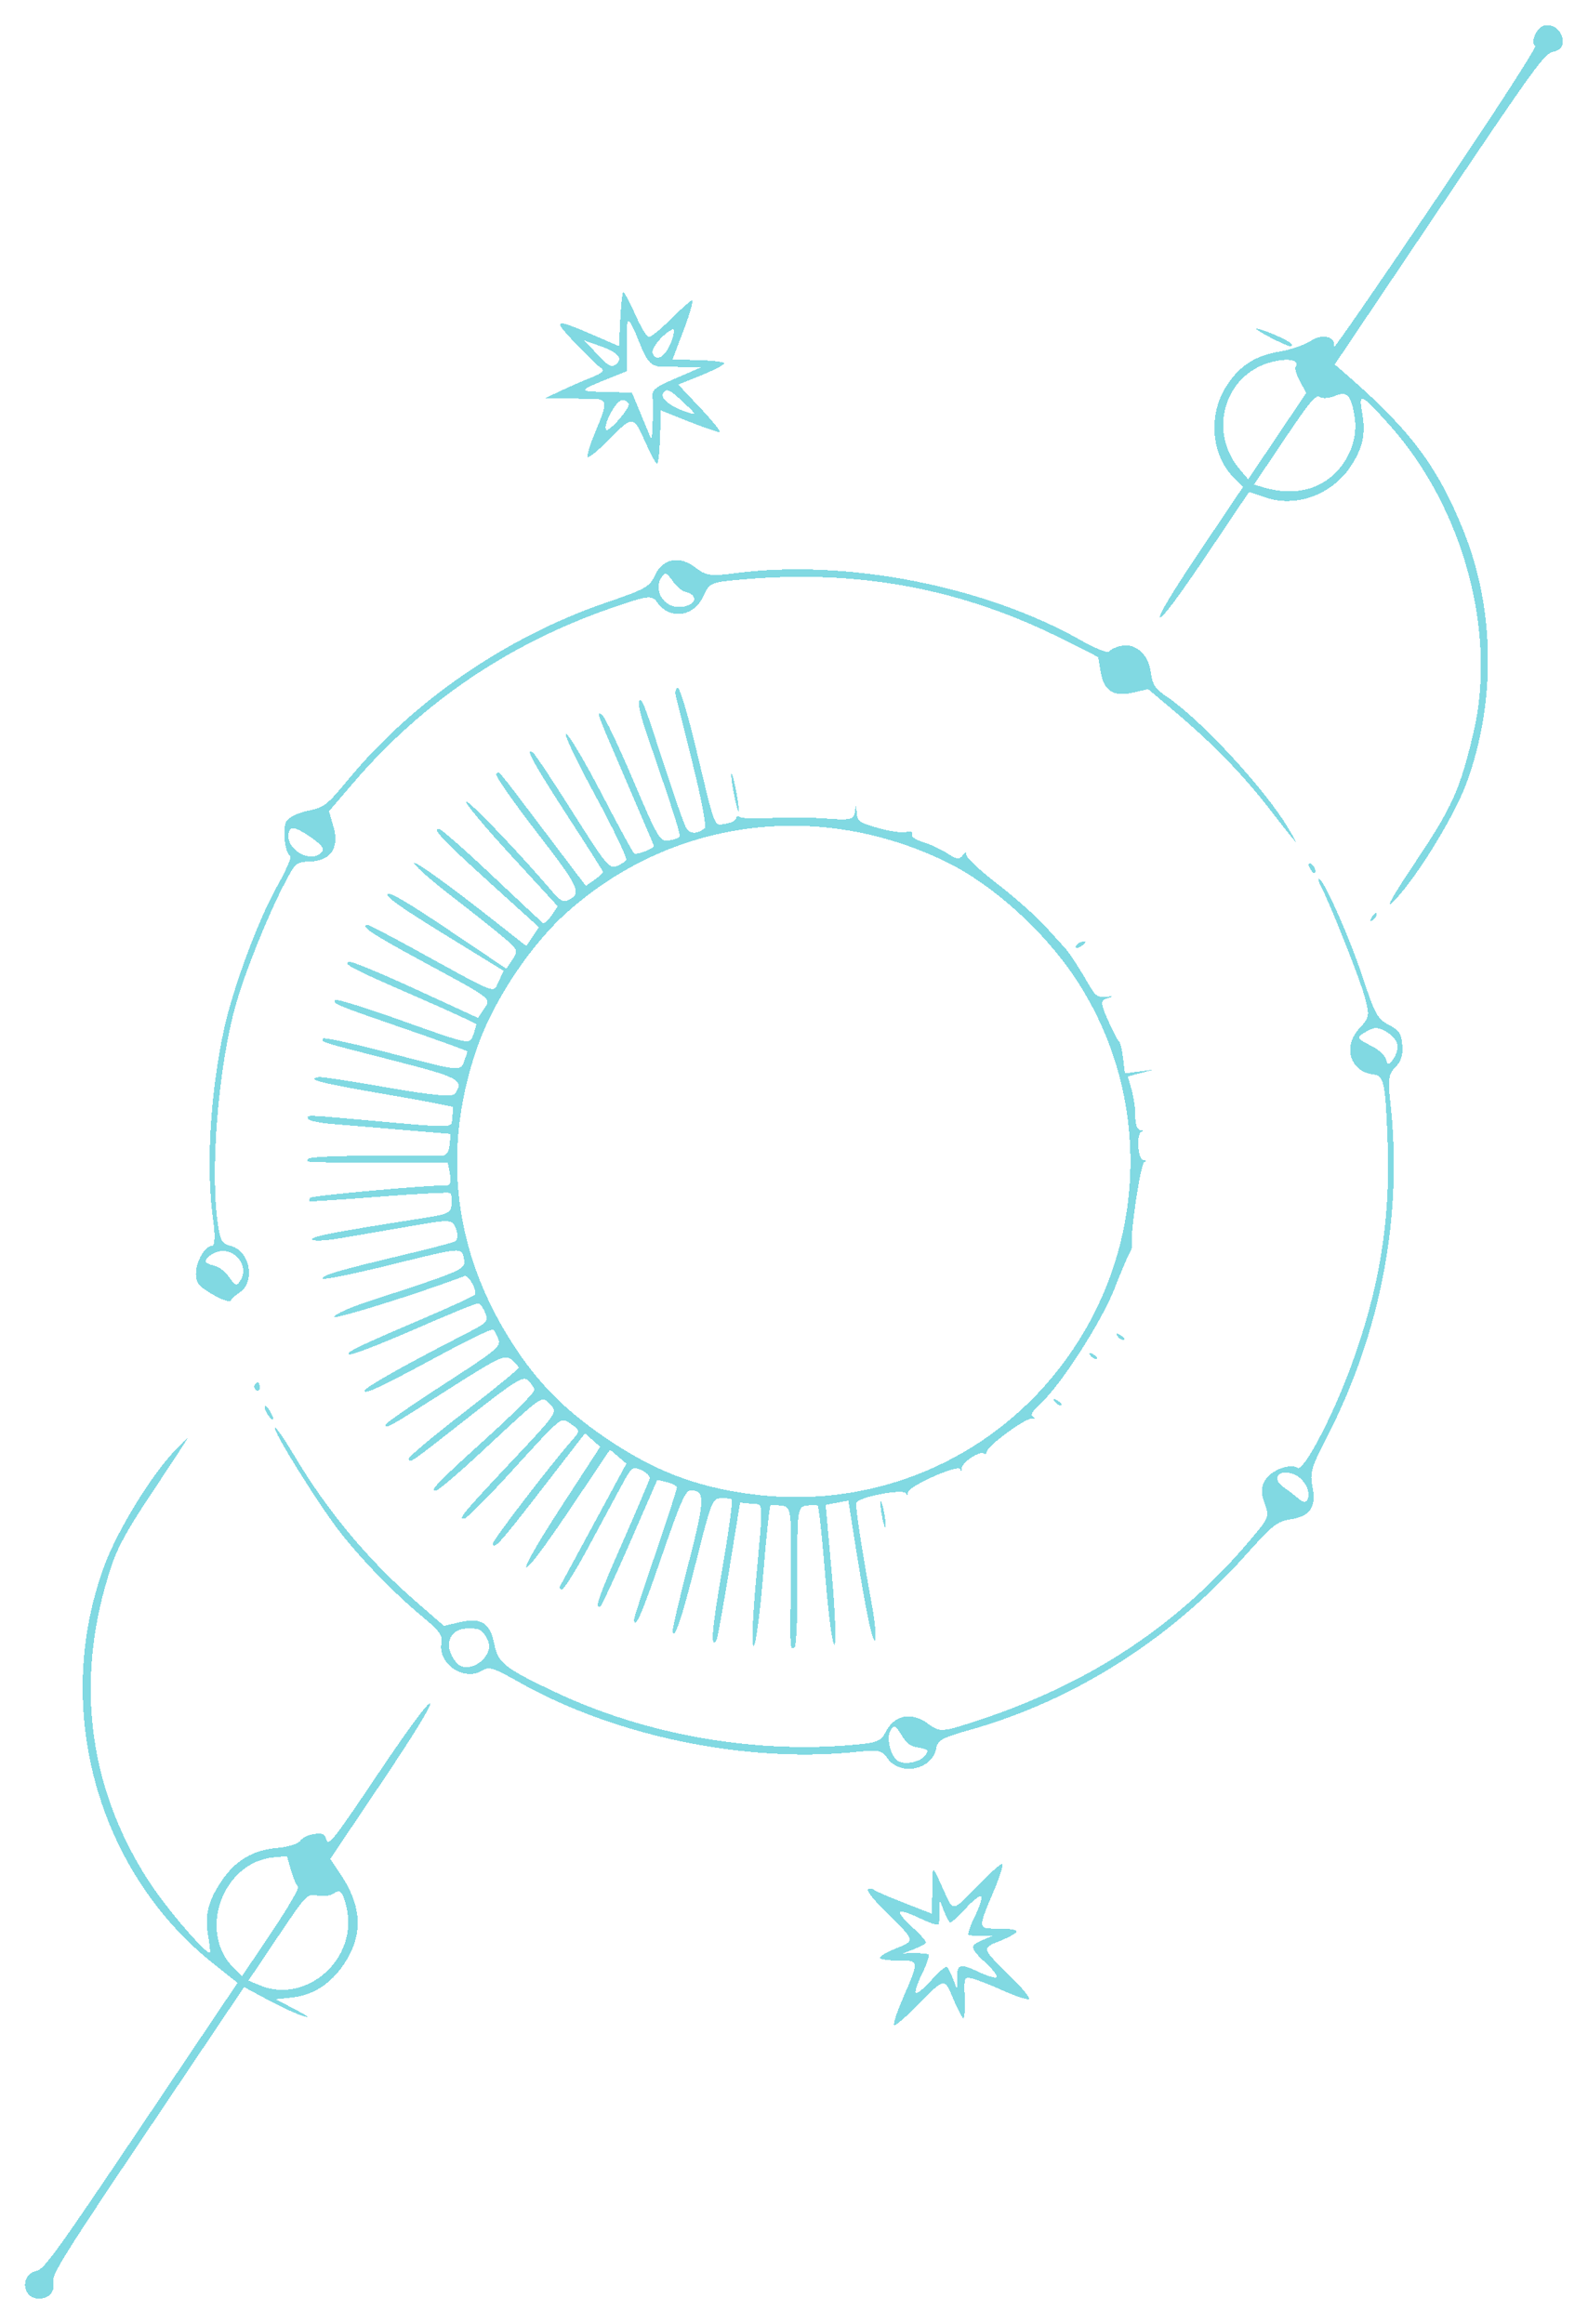 <svg width="669" height="979" viewBox="0 0 669 979" fill="none" xmlns="http://www.w3.org/2000/svg">
<g filter="url(#filter0_d_26_4285)">
<path fill-rule="evenodd" clip-rule="evenodd" d="M650.516 0.36C647.288 1.304 644.587 7.406 646.752 8.861C647.521 9.378 630.969 34.989 604.785 73.796C581.004 109.041 561.751 136.906 562.002 135.718C562.91 131.408 557.212 129.884 552.266 133.115C549.608 134.852 543.73 136.889 539.205 137.642C528.966 139.344 522.589 143.366 517.038 151.624C508.843 163.814 510.076 181.04 519.851 190.88L523.653 194.707L505.511 221.692C494.025 238.777 487.869 249.013 488.731 249.593C489.592 250.172 496.723 240.645 508.159 223.634L526.225 196.762L533.052 199.102C545.804 203.474 560.923 198.074 568.819 186.328C574.115 178.452 575.449 172.366 573.845 163.394C572.29 154.69 573.393 155.193 585.456 168.695C616.451 203.387 630.724 255.894 620.705 298.369C615.095 322.15 611.813 329.478 596.563 352.256C587.373 365.981 583.663 372.385 586.288 369.991C594.928 362.108 612.238 334.453 617.643 319.895C630.178 286.134 629.901 246.878 616.896 214.019C606.13 186.814 594.553 171.163 568.236 148.239L562.315 143.079L606.23 77.758C646.36 18.066 650.493 12.352 654.192 11.438C657.257 10.681 658.264 9.645 658.342 7.172C658.474 2.841 654.339 -0.761 650.516 0.36ZM537.253 130.705C533.567 129.09 530.007 127.876 529.34 128.006C528.026 128.261 542.129 135.566 543.601 135.39C545.774 135.133 543.459 133.422 537.253 130.705ZM562.485 156.29C560.023 157.323 557.104 157.561 555.999 156.818C554.32 155.689 551.864 158.625 541.148 174.565L528.306 193.666L532.003 194.783C546.352 199.119 558.823 195.317 566.185 184.366C570.115 178.521 571.72 171.582 570.661 165.015C569.215 156.049 567.477 154.192 562.485 156.29ZM535.613 142.085C515.868 147.275 508.77 171.266 522.256 187.229L525.835 191.462L538.07 173.263L550.306 155.062L547.638 150.211C546.17 147.543 545.37 144.763 545.859 144.036C547.751 141.221 542.619 140.243 535.613 142.085ZM291.417 116.085C290.517 116.494 286.45 120.153 282.377 124.218C278.304 128.283 274.241 131.58 273.35 131.544C272.456 131.509 269.794 127.049 267.432 121.63C265.071 116.212 262.838 112.231 262.471 112.783C262.101 113.335 261.566 118.644 261.281 124.582L260.761 135.378L250.561 130.966C233.503 123.585 232.66 123.848 241.907 133.659C246.472 138.502 251.159 143.104 252.322 143.885C255.042 145.714 254.43 146.497 248.442 148.859C245.743 149.923 240.42 152.247 236.612 154.024L229.69 157.256L235.488 157.387C238.675 157.459 244.353 157.523 248.103 157.528C256.21 157.542 256.343 158.259 250.705 171.772C248.479 177.109 247.088 181.766 247.615 182.12C248.141 182.475 251.899 179.394 255.964 175.276C266.637 164.463 266.83 164.466 271.746 175.546C274.093 180.837 276.397 185.092 276.867 185C277.335 184.909 277.88 179.802 278.075 173.652L278.429 162.47L290.253 167.152C296.754 169.727 302.6 171.731 303.241 171.607C303.884 171.483 300.209 166.923 295.076 161.475L285.744 151.569L295.511 147.62C300.884 145.45 305.184 143.188 305.066 142.596C304.95 142.004 300.009 141.402 294.086 141.26L283.321 141.002L288.186 128.172C290.862 121.118 292.316 115.679 291.417 116.085ZM283.342 128.271C279.294 130.18 274.06 136.499 274.934 138.423C276.648 142.195 280.423 139.829 282.801 133.49C284.046 130.174 284.29 127.826 283.342 128.271ZM472.018 261.677C469.861 262.21 467.676 263.27 467.162 264.034C466.649 264.798 461.234 262.6 455.127 259.149C414.658 236.279 355.869 224.904 309.699 231.013C299.556 232.356 297.345 232.051 293.094 228.725C286.277 223.393 279.209 224.745 275.868 232.02C273.725 236.683 271.682 237.832 256.029 243.162C213.618 257.607 174.159 284.634 146.466 318.205C137.859 328.642 136.397 329.772 129.864 331.042C125.923 331.809 121.829 333.733 120.763 335.319C118.847 338.168 119.89 348.593 122.25 350.18C122.923 350.632 120.425 356.387 116.7 362.969C108.88 376.789 98.164 405.659 94.376 423.11C88.512 450.129 86.708 481.762 89.793 503.387C90.695 509.708 90.525 514.404 89.395 514.358C86.405 514.24 82.447 521.086 82.55 526.196C82.629 530.03 83.71 531.356 89.581 534.81C93.395 537.055 96.84 538.222 97.235 537.403C97.628 536.583 99.214 535.106 100.757 534.119C107.863 529.577 105.348 516.318 96.998 514.302C93.628 513.49 92.809 512.085 91.809 505.404C88.435 482.862 91.937 439.267 99.216 413.235C103.11 399.307 112.796 375.185 120.006 361.465C124.492 352.925 124.76 352.703 130.858 352.438C139.433 352.064 143.024 346.612 140.486 337.811L138.604 331.279L149.027 319.127C178.064 285.274 214.589 260.566 257.614 245.667C272.948 240.358 274.615 240.149 276.811 243.245C282.179 250.82 292.248 249.505 296.32 240.696C298.981 234.94 299.232 234.833 313.182 233.618C361.877 229.369 405.469 237.551 447.881 258.901L462.651 266.334L463.697 272.572C465.042 280.581 469.094 283.208 477.216 281.339L483.703 279.847L494.902 289.288C510.751 302.648 523.436 315.667 534.496 329.928C547.696 346.943 547.982 347.232 542.452 337.979C532.83 321.88 505.724 292.567 491.786 283.191C486.644 279.732 485.484 277.973 484.778 272.564C483.792 265.003 478.126 260.169 472.018 261.677ZM264.183 126.724C264.101 128.025 264.051 132.871 264.073 137.493L264.112 145.897L256.314 149.034C243.463 154.204 243.419 154.399 255.032 154.678L266.212 154.946L270.389 164.994L274.567 175.042L274.94 167.685C275.144 163.638 275.134 158.751 274.916 156.824C274.569 153.764 275.832 152.753 284.938 148.811L295.355 144.3L289.646 144.18C286.505 144.113 282.174 144.069 280.021 144.081C274.375 144.115 272.82 142.599 269.241 133.575C265.788 124.866 264.416 123.009 264.183 126.724ZM253.225 135.493L246.13 132.963L251.636 138.821C256.202 143.677 257.497 144.429 259.219 143.223C262.706 140.777 260.666 138.148 253.225 135.493ZM279.412 155.198C277.942 157.386 282.479 160.945 289.766 163.318C293.451 164.52 293.382 164.223 288.992 160.06C282.067 153.49 280.944 152.92 279.412 155.198ZM262.197 158.081C259.754 157.984 254.159 168.054 255.283 170.526C256.049 172.212 265.24 161.872 264.839 159.776C264.67 158.894 263.481 158.132 262.197 158.081ZM551.286 353.537C551.089 353.83 551.633 355.073 552.496 356.3C553.397 357.578 554.096 357.717 554.136 356.628C554.205 354.799 552.026 352.437 551.286 353.537ZM577.983 375.802C576.985 377.428 577.092 377.967 578.253 377.177C579.306 376.461 580.045 375.256 579.896 374.502C579.747 373.747 578.887 374.332 577.983 375.802ZM556.242 362.337C560.467 370.553 572.562 400.982 574.786 408.99C577.101 417.325 576.986 418.107 572.76 422.635C565.46 430.456 568.791 441.143 578.85 442.169C583.053 442.598 583.739 446.132 584.616 471.934C585.719 504.303 581.01 532.735 569.219 564.916C561.401 586.252 549.13 609.567 546.611 607.873C543.647 605.881 535.949 608.625 533.254 612.634C531.282 615.567 531.121 618.282 532.665 622.589C534.762 628.435 534.702 628.616 527.955 636.731C497.556 673.293 459.97 698.448 412.309 714.127C396.533 719.318 396.051 719.347 390.737 715.459C383.935 710.484 376.803 711.95 373.133 719.08C370.989 723.245 369.431 723.778 356.562 724.765C315.285 727.926 270.904 719.789 233.823 702.261C212.61 692.234 209.796 690.007 208.216 681.999C206.492 673.264 202.678 670.799 193.983 672.801L187.019 674.404L174.828 663.803C154.907 646.482 137.77 625.865 123.847 602.472C119.973 595.964 116.37 590.725 115.838 590.828C114.149 591.155 134.603 623.984 143.495 635.217C153.285 647.583 166.017 660.62 178.193 670.744C185.265 676.624 186.502 678.384 185.944 681.771C184.495 690.56 195.66 697.923 203.229 693.168C205.965 691.447 208.086 692.118 218.418 697.972C259.007 720.962 314.655 732.43 361.396 727.435C370.03 726.513 371.516 726.84 373.886 730.185C379.321 737.854 392.88 735.013 394.459 725.875C395.03 722.583 397.083 721.466 408.467 718.267C452.274 705.95 492.836 680.306 524.479 644.923C536.167 631.854 537.941 630.439 543.814 629.504C552.009 628.196 554.6 624.33 552.936 615.895C551.762 609.946 552.415 607.684 558.976 594.972C581.789 550.772 591.125 501.3 585.683 453.455C584.652 444.39 585.028 441.865 587.825 439.093C590.268 436.67 591.093 434.088 590.77 429.858C590.397 424.938 589.47 423.545 585.074 421.279C580.422 418.881 579.191 416.654 574.275 401.75C568.783 385.104 558.36 361.405 555.836 359.823C555.117 359.373 555.3 360.503 556.242 362.337ZM578.433 422.762C577.081 423.209 574.942 424.338 573.679 425.273C571.728 426.717 572.256 427.404 577.197 429.846C580.766 431.609 583.364 433.909 583.923 435.801C584.693 438.407 585.178 438.374 587.046 435.594C588.262 433.786 589.015 431.079 588.719 429.578C588.014 426.005 581.561 421.728 578.433 422.762ZM278.738 232.645C275.032 238.159 279.696 245.693 286.547 245.258C293.204 244.835 294.682 240.24 288.613 238.842C287.297 238.539 284.914 236.458 283.321 234.218C280.784 230.658 280.208 230.459 278.738 232.645ZM405.521 349.886C404.315 351.648 402.776 351.49 399.469 349.267C397.031 347.628 392.485 345.461 389.367 344.451C385.457 343.184 383.848 342.069 384.182 340.861C384.473 339.805 383.518 339.466 381.787 340.01C380.204 340.507 374.948 339.772 370.108 338.377C361.658 335.942 361.292 335.686 360.955 331.954C360.617 328.226 360.584 328.213 360.135 331.659C359.722 334.82 358.265 335.143 348.013 334.352C341.604 333.858 331.209 333.762 324.912 334.136C318.616 334.51 312.718 334.316 311.806 333.703C310.894 333.09 310.12 333.338 310.085 334.254C310.052 335.171 308.077 336.2 305.7 336.54C300.59 337.273 301.675 340.075 292.879 303.445C289.653 290.006 286.33 279.143 285.494 279.304C284.658 279.468 284.307 281.01 284.715 282.735C285.123 284.458 288.347 297.445 291.881 311.592C295.415 325.741 297.682 337.808 296.916 338.409C293.513 341.081 290.469 340.934 288.92 338.022C288.055 336.397 283.91 324.499 279.708 311.582C270.921 284.572 270.402 283.268 269.185 285.077C268.689 285.816 270.007 291.461 272.114 297.627C284.517 333.908 286.822 341.169 286.223 342.06C285.858 342.603 283.808 343.298 281.666 343.605C278.031 344.126 277.031 342.423 266.696 318.095C260.603 303.757 254.755 291.435 253.699 290.716C251.026 288.891 250.897 288.534 263.746 318.343C270.09 333.063 275.36 345.41 275.457 345.781C275.746 346.889 268.329 349.816 267.184 349.046C266.604 348.657 260.449 337.386 253.505 324.002C246.562 310.619 239.813 299.213 238.506 298.658C237.2 298.101 242.569 309.508 250.438 324.007C258.308 338.504 264.323 351.019 263.808 351.822C263.291 352.622 261.404 353.803 259.614 354.443C256.634 355.512 255.074 353.575 241.192 331.594C232.85 318.384 225.346 307.119 224.517 306.562C220.927 304.148 224.758 311.186 238.904 332.986C247.169 345.72 253.99 356.449 254.065 356.826C254.14 357.204 252.537 358.689 250.504 360.123L246.808 362.733L228.753 338.875C208.446 312.038 210.166 314.062 209.054 315.717C208.594 316.401 216.303 327.426 226.188 340.214C244.357 363.721 245.399 366.076 238.894 368.916C237.22 369.647 235.702 368.678 232.345 364.738C218.94 348.995 197.513 326.638 196.338 327.168C195.589 327.506 203.971 337.569 214.964 349.532L234.952 371.281L232.337 375.171C230.898 377.31 229.274 378.736 228.724 378.339C228.175 377.942 218.477 368.883 207.173 358.208C195.868 347.532 185.838 338.741 184.884 338.669C181.794 338.443 186.718 343.63 207.066 362.041L227.038 380.113L224.369 384.081L221.701 388.05L211.045 379.644C188.25 361.662 172.82 350.59 174.709 353.572C175.764 355.237 182.786 361.33 190.315 367.111C197.843 372.893 207.274 380.364 211.275 383.712C218.261 389.56 218.445 389.953 215.927 393.698L213.307 397.596L188.802 381.122C171.392 369.417 163.998 365.095 163.259 366.193C162.497 367.327 168.873 371.834 187.208 383.126L212.197 398.512L210.057 402.992C207.62 408.089 210.761 409.306 173.686 388.905C163.767 383.447 155.235 379.048 154.726 379.13C151.652 379.624 156.795 383.047 177.3 394.154C208.168 410.873 206.973 409.957 203.903 414.525L201.353 418.317L174.893 406.14C160.341 399.442 147.756 394.27 146.925 394.644C144.58 395.703 147.892 397.421 175.092 409.255C189.048 415.328 200.53 420.608 200.607 420.991C200.682 421.373 200.097 423.481 199.308 425.675C197.882 429.639 197.694 429.602 169.889 419.693C154.497 414.209 141.595 410.178 141.218 410.738C140.143 412.338 141.391 412.857 169.929 422.689C184.746 427.792 196.88 432.179 196.894 432.439C196.907 432.696 196.246 434.714 195.422 436.922C193.957 440.856 193.35 440.785 165.425 433.441C149.75 429.32 136.601 426.427 136.206 427.014C135.185 428.533 133.938 428.139 164.917 436.076C193.703 443.451 195.546 444.428 191.708 450.261C190.736 451.735 181.746 450.915 163.334 447.672C148.51 445.06 135.453 443.071 134.317 443.252C128.689 444.144 135.196 445.832 161.794 450.375C177.776 453.104 190.877 455.599 190.907 455.919C190.937 456.239 190.76 458.298 190.513 460.494C190.017 464.933 192.986 464.887 150.842 461.108C128.47 459.102 129.414 459.113 129.757 460.852C129.899 461.575 134.509 462.545 140.003 463.006C145.496 463.467 158.965 464.599 169.934 465.521L189.879 467.198L189.441 471.582C189.175 474.257 188.208 476.083 186.961 476.271C185.837 476.437 172.739 476.501 157.851 476.408C142.965 476.318 130.36 476.873 129.842 477.643C128.725 479.305 126.772 479.208 161.215 479.184L188.602 479.166L189.553 484.008C190.171 487.164 189.765 488.848 188.384 488.841C179.373 488.799 131.257 493.18 130.639 494.1C130.209 494.739 130.065 495.403 130.321 495.575C130.575 495.746 143.795 494.876 159.698 493.64C175.601 492.404 189.078 491.707 189.647 492.089C190.218 492.473 190.501 494.597 190.282 496.811C189.921 500.423 188.768 501.012 179.099 502.522C141.038 508.466 131.256 510.339 131.514 511.636C131.671 512.44 137.05 512.204 143.465 511.111C149.881 510.019 163.118 507.744 172.883 506.056C190.196 503.064 190.674 503.094 192.139 507.259C192.965 509.608 192.774 511.959 191.714 512.484C190.654 513.008 180.664 515.607 169.516 518.261C142.878 524.599 135.672 526.723 135.954 528.155C136.082 528.807 149.303 526.093 165.332 522.127C194.363 514.942 194.48 514.932 195.363 519.407C196.341 524.357 197.053 524.033 154.595 537.951C147.312 540.337 141.116 543.152 140.825 544.205C140.432 545.63 176.278 534.433 195.676 527.069C197.387 526.42 201.169 533.258 200.033 534.947C199.673 535.484 190.269 539.815 179.137 544.575C150.022 557.022 145.676 559.126 147.109 560.09C147.813 560.563 159.972 555.894 174.128 549.715C188.285 543.534 200.542 538.504 201.367 538.539C202.191 538.57 203.544 540.354 204.376 542.501C205.879 546.386 205.826 546.436 193.011 553.014C169.108 565.285 153.317 574.258 153.551 575.439C153.847 576.941 160.297 573.881 185.936 560.072C197.352 553.921 207.154 549.201 207.719 549.581C208.282 549.96 209.292 551.78 209.963 553.625C211.097 556.743 209.45 558.102 186.633 572.871C173.131 581.612 162.174 589.221 162.284 589.781C162.618 591.469 163.489 590.978 188.445 575.065C210.249 561.162 212.799 559.947 215.431 562.201C217.03 563.571 218.423 565.116 218.524 565.635C218.628 566.155 208.179 574.693 195.308 584.608C182.437 594.524 172.028 603.254 172.177 604.008C172.582 606.063 172.386 606.199 197.09 586.792C217.105 571.069 220.38 569.02 222.407 570.956C223.688 572.179 224.912 573.981 225.127 574.96C225.342 575.94 216.33 585.044 205.1 595.193C184.221 614.061 180.29 618.17 183.953 617.29C185.083 617.018 193.549 609.779 202.77 601.201C229.092 576.711 228.046 577.452 231.463 580.836C235.108 584.444 235.383 584.035 214.067 606.688C195.158 626.786 192.61 629.909 195.741 629.158C196.872 628.887 205.079 620.699 213.98 610.961C237.729 584.982 236.026 586.354 240.652 589.464C244.479 592.037 244.475 592.34 240.537 596.78C232.286 606.083 207.345 638.627 207.576 639.789C208.099 642.437 210.627 639.632 228.171 616.947L246.447 593.313L249.65 596.146L252.852 598.981L236.642 623.896C226.844 638.952 220.956 649.165 221.761 649.706C222.579 650.256 229.609 640.904 240.038 625.392L256.986 600.183L260.437 603.128L263.889 606.072L250.194 631.364C242.66 645.274 236.213 657.182 235.866 657.827C235.519 658.47 235.915 659.024 236.745 659.056C237.576 659.091 242.579 651.091 247.864 641.28C253.149 631.47 259.45 619.772 261.869 615.283C266.105 607.418 266.407 607.183 270.184 608.795C272.343 609.717 273.901 611.33 273.656 612.389C273.411 613.445 268.289 625.515 262.274 639.21C252.01 662.584 250.493 666.93 252.765 666.443C253.275 666.332 258.918 654.233 265.307 639.553L276.923 612.863L280.919 613.866C283.118 614.418 285.018 615.388 285.143 616.022C285.269 616.655 281.205 629.271 276.114 644.059C271.023 658.846 266.953 671.426 267.068 672.012C267.764 675.541 270.292 669.726 278.821 644.966C286.786 621.84 288.826 617.25 291.12 617.299C297.101 617.429 296.976 621.199 290.102 647.906C286.23 662.956 283.188 675.92 283.346 676.714C284.114 680.605 287.268 671.25 293.295 647.209C299.587 622.107 300.107 620.773 303.628 620.638C305.669 620.561 307.762 620.782 308.281 621.13C308.8 621.479 306.97 634.865 304.214 650.875C299.871 676.111 299.211 684.434 301.876 680.402C302.249 679.839 304.629 666.581 307.169 650.94L311.784 622.5L316.383 622.93C321.872 623.445 321.661 619.91 318.38 656.403C317.006 671.686 316.627 683.617 317.541 682.914C318.453 682.21 320.252 668.558 321.537 652.574C322.823 636.593 324.224 623.474 324.653 623.425C325.079 623.377 327.242 623.542 329.458 623.795C333.257 624.228 333.471 625.924 333.178 653.135C332.822 686.181 332.714 683.948 334.656 683.57C335.475 683.411 336.062 670.015 335.959 653.804C335.782 625.82 335.971 624.298 339.696 623.765C341.854 623.455 344.006 623.463 344.479 623.78C344.953 624.099 346.409 637.636 347.717 653.865C349.024 670.091 350.741 682.869 351.536 682.258C352.328 681.647 351.822 668.163 350.412 652.293L347.845 623.439L352.629 622.537L357.411 621.632L358.95 631.538C364.064 664.478 367.248 680.77 368.523 680.52C369.322 680.366 368.742 673.447 367.235 665.145C362.742 640.412 360.321 624.426 360.787 622.591C361.402 620.171 380.67 616.474 381.632 618.592C382.066 619.546 382.456 619.386 382.498 618.235C382.598 615.546 403.982 606.089 404.574 608.472C404.819 609.461 405.09 609.272 405.176 608.056C405.356 605.495 412.636 600.603 414.451 601.823C415.123 602.275 415.701 601.9 415.735 600.989C415.818 598.763 431.594 587.114 434.423 587.187C436.087 587.231 436.267 586.972 435.121 586.178C433.99 585.396 434.983 583.819 438.844 580.272C447.097 572.691 464.37 545.727 469.517 532.387C472.009 525.931 474.788 519.371 475.696 517.813C476.602 516.253 477.154 514.406 476.92 513.707C475.894 510.62 480.462 479.83 482.054 479.112C483.028 478.671 482.891 478.275 481.75 478.23C479.26 478.131 478.608 466.779 481.058 466.172C481.997 465.939 481.742 465.675 480.492 465.585C479.138 465.487 478.258 463.228 478.315 460.002C478.368 457.021 477.676 451.974 476.774 448.785L475.135 442.989L480.657 441.539L486.179 440.09L480.039 440.891L473.899 441.691L473.121 435.254C472.693 431.713 471.965 428.609 471.501 428.355C471.037 428.102 468.962 424.134 466.888 419.539C463.653 412.372 463.567 411.039 466.28 410.154C469.112 409.231 469.044 409.152 465.643 409.401C462.332 409.643 461.476 409.037 458.945 404.663C455.224 398.226 450.563 390.984 449.109 389.384C448.484 388.696 444.649 384.477 440.586 380.009C436.523 375.542 427.334 367.379 420.166 361.87C412.998 356.362 407.134 350.88 407.136 349.688C407.139 348.356 406.52 348.43 405.521 349.886ZM454.837 386.623C453.808 387.086 453.062 387.955 453.18 388.55C453.297 389.146 454.39 388.934 455.609 388.08C458.137 386.306 457.636 385.358 454.837 386.623ZM398.651 352.628C344.714 326.392 283.211 334.477 239.179 373.59C223.845 387.21 208.286 410.39 201.336 429.962C186.587 471.503 190.46 512.74 212.627 550.156C224.27 569.806 236.551 582.736 255.98 595.799C275.615 608.999 292.372 615.51 314.994 618.724C363.897 625.677 411.99 607.277 443.283 569.638C483.14 521.703 487.244 453.758 453.399 402.186C440.126 381.959 418.259 362.166 398.651 352.628ZM308.97 322.926C309.754 327.247 310.7 330.988 311.074 331.24C311.448 331.491 311.115 328.162 310.332 323.841C309.549 319.519 308.602 315.778 308.228 315.527C307.854 315.275 308.187 318.604 308.97 322.926ZM470.686 552.262C471.403 553.314 472.611 554.055 473.366 553.908C474.121 553.761 473.533 552.901 472.059 551.995C470.429 550.993 469.89 551.098 470.686 552.262ZM544.667 610.373C538.783 608.324 535.641 612.282 540.431 615.71C542.503 617.194 545.497 619.505 547.087 620.848C549.057 622.511 550.276 622.57 550.918 621.03C552.384 617.511 549.104 611.917 544.667 610.373ZM459.299 560.378C460.017 561.43 461.225 562.171 461.98 562.024C462.735 561.878 462.147 561.017 460.673 560.111C459.043 559.11 458.504 559.215 459.299 560.378ZM122.27 338.956C120.372 341.78 121.874 345.984 125.7 348.556C129.525 351.128 133.985 350.933 135.884 348.108C136.699 346.896 134.942 344.912 130.264 341.767C125.586 338.623 123.086 337.744 122.27 338.956ZM444.246 579.829C444.964 580.881 446.171 581.622 446.926 581.475C447.681 581.328 447.094 580.468 445.619 579.562C443.99 578.561 443.451 578.666 444.246 579.829ZM371.352 627.061C371.856 630.111 372.574 632.812 372.948 633.063C373.323 633.315 373.217 631.026 372.713 627.977C372.209 624.927 371.491 622.226 371.117 621.975C370.742 621.723 370.848 624.012 371.352 627.061ZM93.332 516.544C89.801 516.768 85.357 520.235 87.012 521.475C87.546 521.875 89.26 522.498 90.821 522.857C92.382 523.217 94.965 525.343 96.558 527.584C99.094 531.144 99.671 531.342 101.14 529.156C104.847 523.642 100.183 516.109 93.332 516.544ZM375.201 718.362C373.293 721.2 375.114 729.147 378.137 731.179C381.161 733.212 387.912 731.797 390 728.692C391.275 726.795 390.825 726.339 387.063 725.71C383.726 725.152 382.02 723.996 380.211 721.062C377.133 716.068 376.847 715.913 375.201 718.362ZM413.028 782.729C401.216 794.941 401.645 794.806 398.297 787.384C392.771 775.132 392.942 775.333 392.842 781.063C392.792 783.969 392.713 788.434 392.668 790.988L392.588 795.633L381.363 791.274C375.19 788.876 369.295 786.348 368.263 785.654C367.232 784.962 366.043 784.907 365.621 785.535C365.2 786.162 368.473 790.222 372.898 794.557C385.742 807.144 385.694 806.981 377.483 810.27C373.628 811.812 370.577 813.599 370.703 814.238C370.829 814.877 374.334 815.388 378.49 815.371C387.343 815.339 387.326 815.17 380.216 831.64C377.767 837.312 376.18 842.234 376.689 842.576C377.199 842.919 381.157 839.591 385.485 835.183C398.152 822.283 397.78 822.362 401.694 831.739C403.545 836.177 405.438 839.737 405.897 839.647C406.357 839.557 406.591 835.57 406.416 830.786C406.11 822.348 406.207 822.113 409.601 822.938C411.525 823.405 417.536 825.769 422.959 828.19C428.382 830.612 433.14 832.113 433.533 831.528C433.928 830.942 430.631 826.916 426.207 822.579C413.289 809.914 413.391 810.257 421.548 806.99C425.397 805.449 428.442 803.666 428.316 803.027C428.19 802.389 424.692 801.878 420.543 801.894C411.764 801.926 411.812 802.376 418.835 785.647C421.231 779.94 422.789 774.998 422.298 774.668C421.807 774.338 417.634 777.965 413.028 782.729ZM107.375 572.806C106.873 573.552 107.112 574.6 107.904 575.133C108.696 575.665 109.378 575.236 109.417 574.178C109.456 573.12 109.219 572.074 108.888 571.851C108.558 571.629 107.877 572.059 107.375 572.806ZM111.892 583.728C112.529 585.207 113.662 586.828 114.411 587.332C115.16 587.835 115.252 587.037 114.615 585.558C113.978 584.08 112.845 582.458 112.096 581.955C111.347 581.451 111.256 582.249 111.892 583.728ZM406.595 793.682C403.57 797.07 400.677 799.56 400.165 799.216C399.653 798.872 398.45 796.565 397.492 794.089L395.751 789.587L395.85 794.409C395.903 797.061 395.666 799.648 395.323 800.158C394.98 800.669 391.354 799.447 387.265 797.444C383.176 795.44 379.497 794.297 379.089 794.904C378.681 795.511 381.128 798.487 384.527 801.517C387.925 804.547 390.425 807.444 390.082 807.955C389.739 808.465 387.433 809.661 384.957 810.612L380.454 812.34L385.28 812.253C387.935 812.207 390.56 812.473 391.117 812.848C391.674 813.222 390.482 816.856 388.467 820.923C386.454 824.991 385.282 828.639 385.865 829.031C386.448 829.423 389.399 826.971 392.423 823.583C395.448 820.195 398.342 817.705 398.854 818.049C399.366 818.393 400.543 820.635 401.47 823.031L403.156 827.386L403.208 822.409C403.269 816.698 404.369 816.479 412.987 820.471C416.432 822.066 419.556 822.916 419.93 822.361C420.303 821.806 418.336 819.233 415.559 816.645C408.609 810.171 408.397 809.07 413.663 806.858L418.252 804.931L413.583 805.014C411.014 805.059 408.515 804.83 408.029 804.504C407.545 804.178 408.794 800.582 410.807 796.514C412.822 792.447 413.935 788.76 413.282 788.32C412.63 787.882 409.62 790.294 406.595 793.682ZM196.91 675.497C189.064 675.637 186.607 682.949 192.125 689.736C197.089 695.842 209.065 687.142 205.341 680.136C203.101 675.923 202.155 675.402 196.91 675.497ZM73.456 600.766C63.313 611.579 49.409 634.35 43.972 649.059C21.875 708.833 40.817 777.752 90.082 816.838L100.073 824.763L59.523 885.079C24.115 937.746 18.526 945.48 15.449 946.08C8.544 947.424 9.111 957.53 16.104 957.748C20.667 957.89 23.238 955.029 22.392 950.748C21.785 947.671 26.84 939.574 62.263 886.884L102.83 826.542L112.765 831.892C118.231 834.835 124.853 837.887 127.478 838.675C130.976 839.723 130.103 838.978 124.217 835.893L116.178 831.679L122.854 830.955C131.911 829.97 139.243 825.303 144.86 816.949C153.05 804.766 152.632 792.745 143.547 779.165L139.131 772.567L160.806 740.318C174.643 719.726 181.986 707.737 181.118 707.153C180.251 706.57 172.265 717.38 159.107 736.952C140.742 764.27 138.356 767.325 137.54 764.566C136.789 762.029 135.836 761.579 132.289 762.087C129.906 762.429 127.266 763.733 126.424 764.986C125.582 766.238 121.262 767.568 116.823 767.941C106.577 768.801 99.159 773.199 93.332 781.867C87.523 790.506 86.148 796.389 87.789 805.571C88.504 809.577 88.702 812.592 88.231 812.276C83.439 809.054 69.343 792.281 62.466 781.617C36.599 741.513 31.293 695.436 47.15 648.63C49.806 640.789 54.252 632.868 65.022 616.781C72.908 605.004 79.242 595.291 79.1 595.196C78.959 595.101 76.419 597.609 73.456 600.766ZM115.246 771.918C93.884 773.921 83.218 803.137 98.305 818.325L101.94 821.985L114.377 803.486C121.371 793.083 126.264 784.617 125.558 784.142C124.866 783.677 123.528 780.619 122.584 777.344L120.868 771.392L115.246 771.918ZM140.395 787.234C139.205 788.069 136.208 788.416 133.737 788.002C129.255 787.254 129.214 787.298 116.953 805.535L104.663 823.816L109.425 825.8C129.209 834.048 151.072 814.401 145.985 792.944C144.374 786.154 143.381 785.139 140.395 787.234Z" fill="#05B4C7" fill-opacity="0.5" shape-rendering="crispEdges"/>
</g>
<defs>
<filter id="filter0_d_26_4285" x="0.135" y="0.153" width="668.629" height="978.44" filterUnits="userSpaceOnUse" color-interpolation-filters="sRGB">
<feFlood flood-opacity="0" result="BackgroundImageFix"/>
<feColorMatrix in="SourceAlpha" type="matrix" values="0 0 0 0 0 0 0 0 0 0 0 0 0 0 0 0 0 0 127 0" result="hardAlpha"/>
<feOffset dy="10.42"/>
<feGaussianBlur stdDeviation="5.21"/>
<feComposite in2="hardAlpha" operator="out"/>
<feColorMatrix type="matrix" values="0 0 0 0 0.02 0 0 0 0 0.706 0 0 0 0 0.78 0 0 0 0.5 0"/>
<feBlend mode="normal" in2="BackgroundImageFix" result="effect1_dropShadow_26_4285"/>
<feBlend mode="normal" in="SourceGraphic" in2="effect1_dropShadow_26_4285" result="shape"/>
</filter>
</defs>
</svg>
